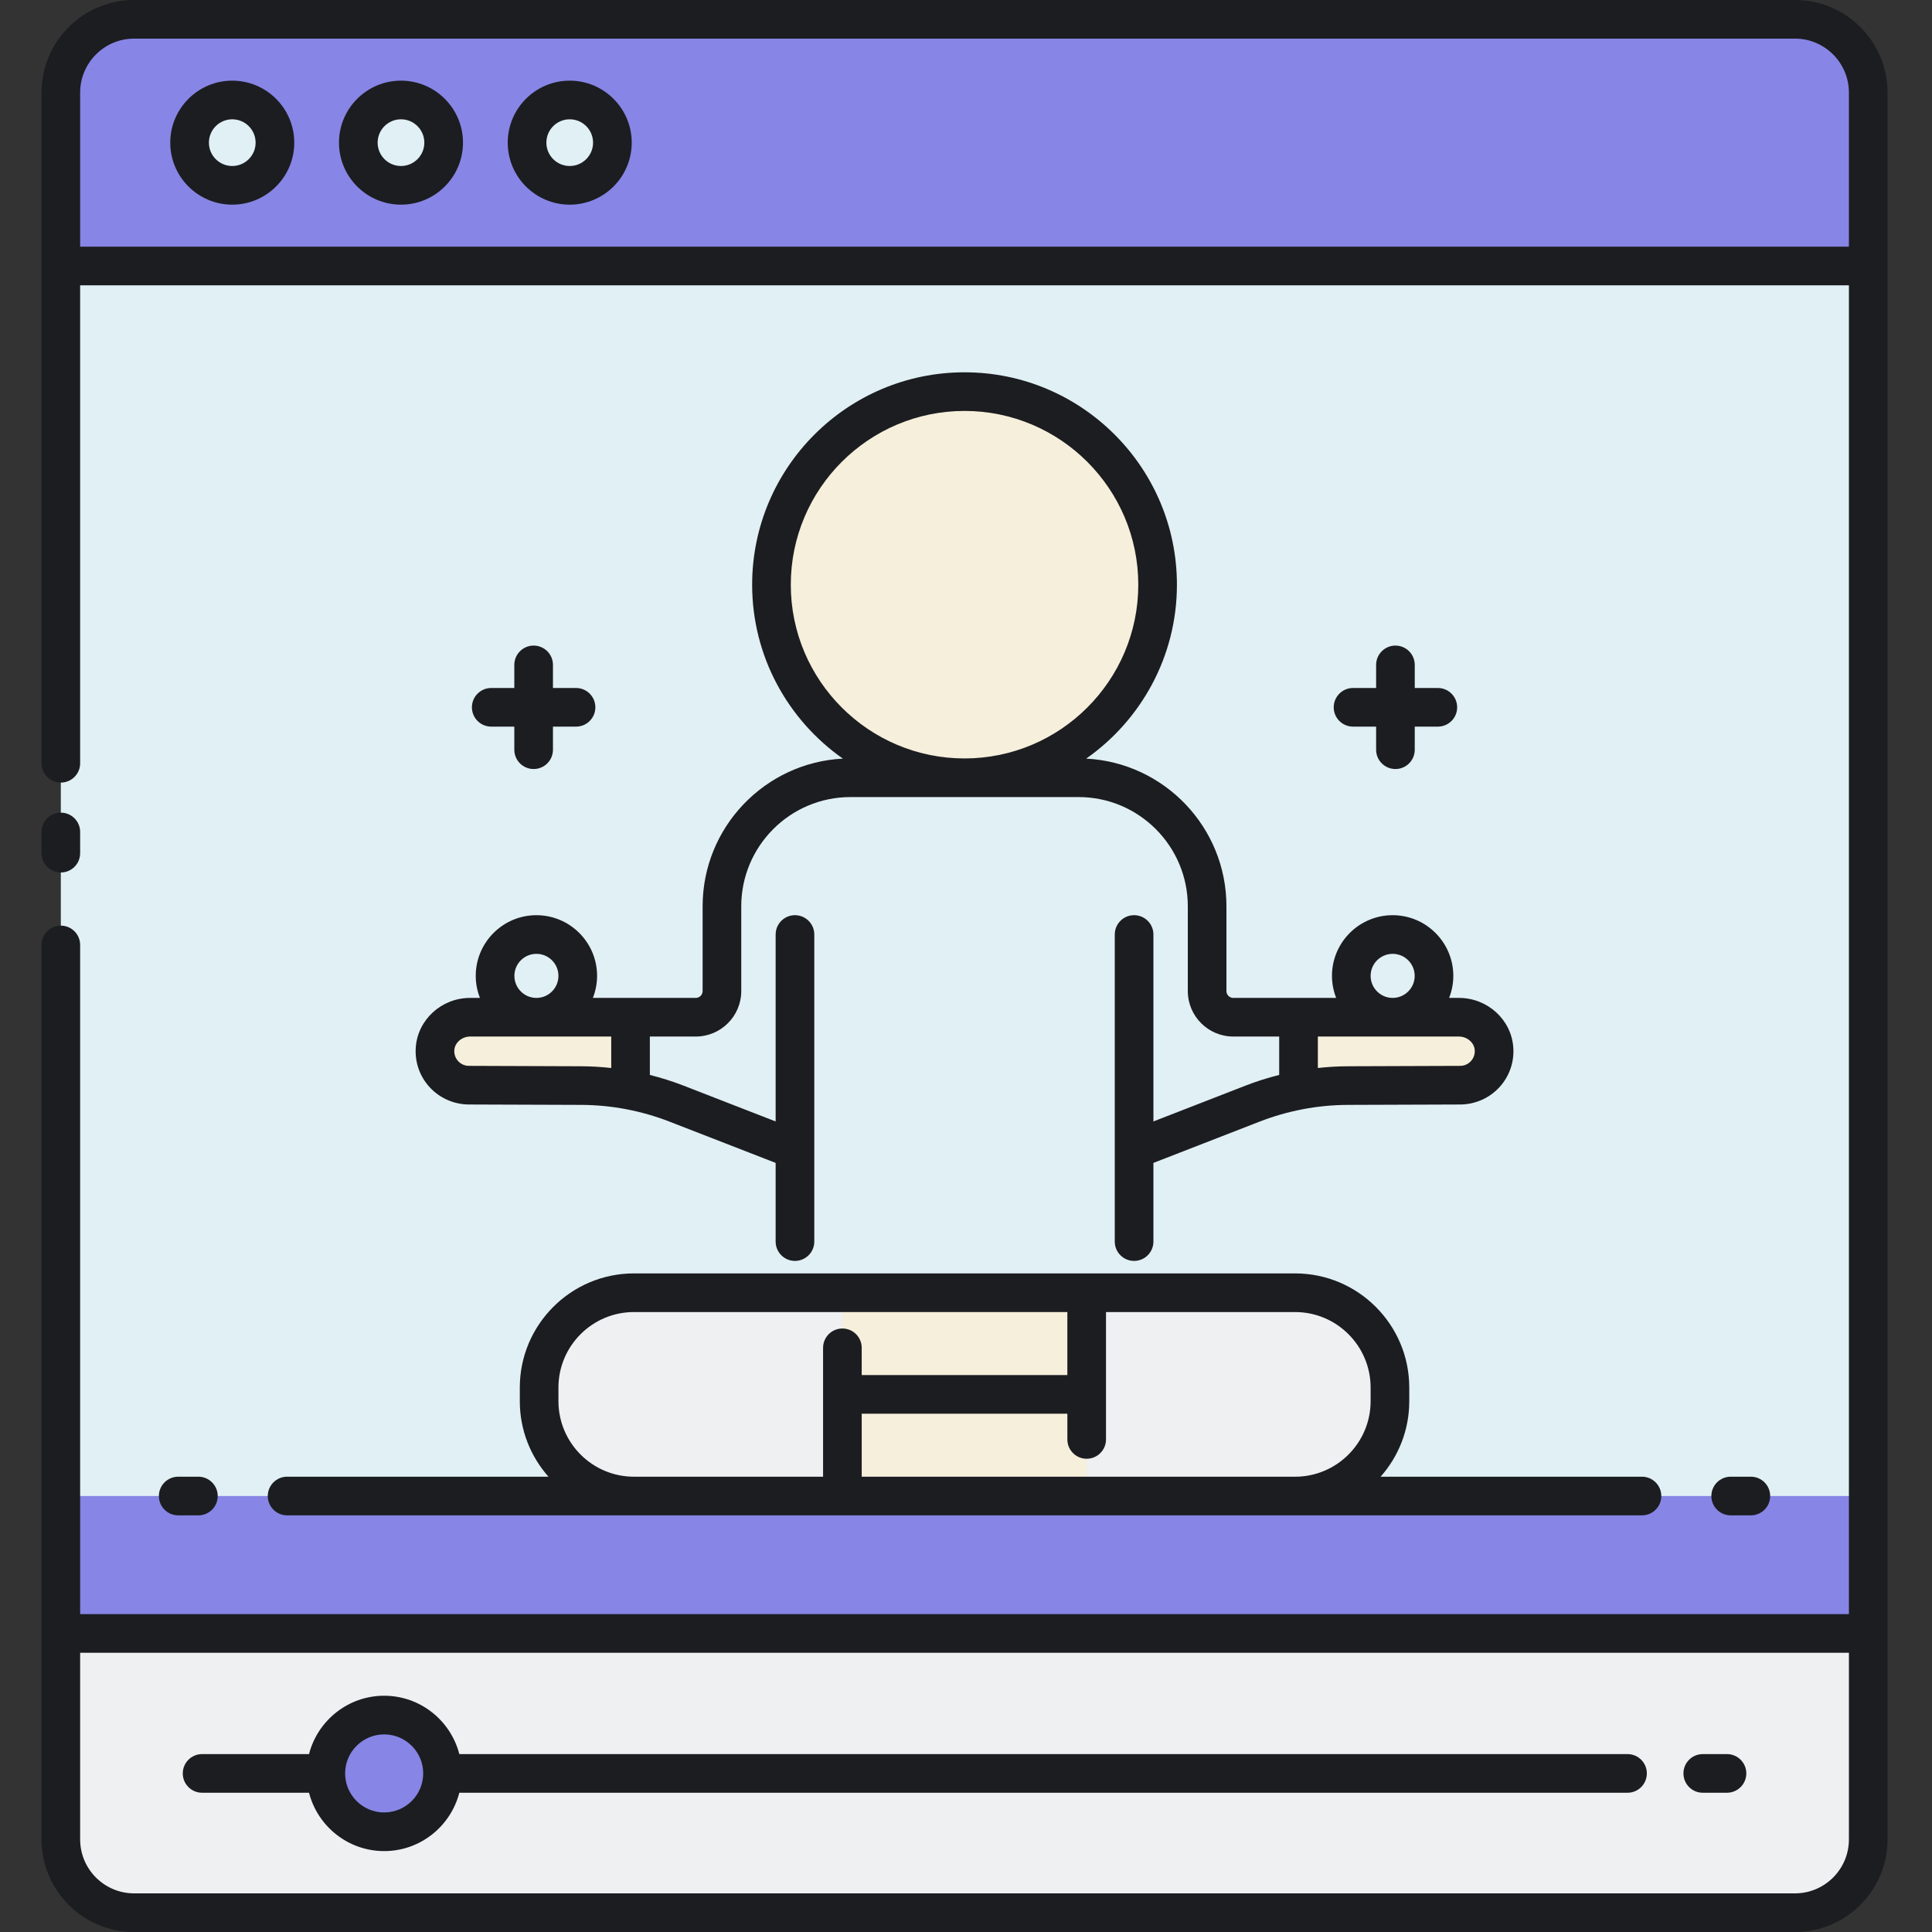 <!-- icon666.com - MILLIONS vector ICONS FREE --><svg viewBox="-11 0 512 512" xmlns="http://www.w3.org/2000/svg"><rect x="-11" y="0" width="512" height="512" fill="#333333" stroke="none"/><path d="m5.121 70.488h478.98v362.395h-478.98zm0 0" fill="#ecf4f7" style="fill: rgb(224, 240, 245);"></path><path d="m5.121 432.883v54.586c0 10.719 8.691 19.41 19.41 19.41h440.16c10.719 0 19.41-8.691 19.41-19.41v-54.586zm0 0" fill="#aab1ba" style="fill: rgb(239, 240, 241);"></path><path d="m5.121 396.461h478.98v36.422h-478.98zm0 0" fill="#83e1e5" style="fill: rgb(135, 133, 229);"></path><path d="m106.27 469.973c0 8.543-6.922 15.465-15.465 15.465-8.539 0-15.461-6.922-15.461-15.465 0-8.539 6.922-15.465 15.461-15.465 8.543 0 15.465 6.926 15.465 15.465zm0 0" fill="#83e1e5" style="fill: rgb(135, 133, 229);"></path><path d="m464.691 5.121h-440.16c-10.719 0-19.41 8.691-19.41 19.41v45.957h478.98v-45.957c0-10.719-8.691-19.41-19.41-19.41zm0 0" fill="#83e1e5" style="fill: rgb(135, 133, 229);"></path><g fill="#ecf4f7"><path d="m61.859 37.805c0 6.246-5.062 11.309-11.309 11.309-6.246 0-11.309-5.062-11.309-11.309 0-6.246 5.062-11.309 11.309-11.309 6.246 0 11.309 5.062 11.309 11.309zm0 0" fill="#ecf4f7" style="fill: rgb(224, 240, 245);"></path><path d="m106.574 37.805c0 6.246-5.062 11.309-11.309 11.309s-11.309-5.062-11.309-11.309c0-6.246 5.062-11.309 11.309-11.309s11.309 5.062 11.309 11.309zm0 0" fill="#ecf4f7" style="fill: rgb(224, 240, 245);"></path><path d="m151.289 37.805c0 6.246-5.062 11.309-11.309 11.309-6.246 0-11.309-5.062-11.309-11.309 0-6.246 5.062-11.309 11.309-11.309 6.246 0 11.309 5.062 11.309 11.309zm0 0" fill="#ecf4f7" style="fill: rgb(224, 240, 245);"></path></g><path d="m156.098 269.574h-42.824c-4.973 0-9.004 4.031-9.004 9.004 0 4.945 3.988 8.969 8.938 9.004l29.828.109c4.395.016 8.77.445 13.062 1.273zm0 0" fill="#fddf7f" style="fill: rgb(245, 239, 219);"></path><path d="m295.777 154.949c0 28.258-22.91 51.164-51.168 51.164s-51.164-22.906-51.164-51.164c0-28.258 22.906-51.168 51.164-51.168s51.168 22.91 51.168 51.168zm0 0" fill="#fddf7f" style="fill: rgb(245, 239, 219);"></path><path d="m332.215 396.461h-175.207c-13.883 0-25.133-11.254-25.133-25.133v-3.609c0-13.879 11.25-25.133 25.133-25.133h175.207c13.879 0 25.133 11.254 25.133 25.133v3.609c0 13.879-11.254 25.133-25.133 25.133zm0 0" fill="#aab1ba" style="fill: rgb(239, 240, 241);"></path><path d="m212.242 342.586h64.738v53.875h-64.738zm0 0" fill="#fddf7f" style="fill: rgb(245, 239, 219);"></path><path d="m333.121 269.574h42.824c4.973 0 9.008 4.031 9.008 9.004 0 4.945-3.992 8.969-8.938 9.004l-29.832.109c-4.395.016-8.766.445-13.062 1.273zm0 0" fill="#fddf7f" style="fill: rgb(245, 239, 219);"></path><path d="m50.551 21.375c-9.059 0-16.43 7.371-16.43 16.43 0 9.059 7.371 16.43 16.43 16.43 9.059 0 16.43-7.371 16.43-16.43 0-9.059-7.371-16.43-16.43-16.43zm0 22.617c-3.414 0-6.188-2.773-6.188-6.188 0-3.414 2.773-6.188 6.188-6.188 3.414 0 6.188 2.777 6.188 6.188 0 3.414-2.773 6.188-6.188 6.188zm44.715-22.617c-9.059 0-16.43 7.371-16.43 16.43 0 9.059 7.371 16.43 16.43 16.43s16.43-7.371 16.43-16.43c0-9.059-7.371-16.43-16.43-16.43zm0 22.617c-3.414 0-6.188-2.773-6.188-6.188 0-3.414 2.773-6.188 6.188-6.188s6.188 2.777 6.188 6.188c0 3.414-2.773 6.188-6.188 6.188zm44.715-22.617c-9.059 0-16.426 7.371-16.426 16.43 0 9.059 7.367 16.43 16.426 16.43 9.059 0 16.43-7.371 16.43-16.43 0-9.059-7.371-16.43-16.43-16.43zm0 22.617c-3.41 0-6.188-2.773-6.188-6.188 0-3.414 2.777-6.188 6.188-6.188 3.414 0 6.188 2.777 6.188 6.188 0 3.414-2.773 6.188-6.188 6.188zm-139.98 182.105v-5.621c0-2.824 2.293-5.117 5.121-5.117s5.117 2.293 5.117 5.117v5.621c0 2.828-2.289 5.121-5.117 5.121s-5.121-2.293-5.121-5.121zm464.691-226.098h-440.16c-13.527 0-24.531 11.004-24.531 24.531v177.746c0 2.824 2.293 5.117 5.121 5.117s5.117-2.293 5.117-5.117v-126.668h468.742v352.152h-468.742v-177.336c0-2.828-2.289-5.121-5.117-5.121s-5.121 2.293-5.121 5.121v237.043c0 13.527 11.004 24.531 24.531 24.531h440.16c13.527 0 24.531-11.004 24.531-24.531v-462.938c0-13.527-11.004-24.531-24.531-24.531zm14.289 487.469c0 7.879-6.41 14.293-14.289 14.293h-440.16c-7.879 0-14.293-6.414-14.293-14.293v-49.465h468.742zm0-422.098h-468.742v-40.84c0-7.879 6.414-14.293 14.293-14.293h440.16c7.879 0 14.289 6.414 14.289 14.293zm-379.797 212.227c-.27 3.938 1.055 7.695 3.73 10.578 2.637 2.848 6.375 4.496 10.273 4.527l29.832.105c4.043.016 8.047.402 11.98 1.152.043.008.082.02.125.027 3.84.738 7.613 1.824 11.293 3.254l28.137 10.941v20.852c0 2.828 2.293 5.121 5.121 5.121s5.121-2.293 5.121-5.121v-81.379c0-2.828-2.293-5.121-5.121-5.121s-5.121 2.293-5.121 5.121v49.543l-24.422-9.5c-2.926-1.137-5.898-2.07-8.914-2.828v-10.176h12.168c6.648 0 12.055-5.406 12.055-12.055v-22.473c0-15.953 12.98-28.934 28.938-28.934h60.465c15.957 0 28.938 12.98 28.938 28.934v22.473c0 6.648 5.406 12.055 12.055 12.055h12.164v10.176c-3.012.758-5.988 1.691-8.91 2.828l-24.422 9.496v-49.539c0-2.828-2.293-5.121-5.121-5.121s-5.121 2.293-5.121 5.121v57.012.016 24.355c0 2.824 2.293 5.117 5.121 5.117s5.121-2.293 5.121-5.117v-20.855l28.133-10.941c3.684-1.43 7.457-2.512 11.293-3.254.043-.008.086-.016.125-.027 3.938-.75 7.938-1.137 11.984-1.152l29.852-.105c3.879-.031 7.617-1.68 10.254-4.523 2.672-2.887 4-6.645 3.73-10.582-.504-7.371-6.828-13.141-14.398-13.141h-2.609c.711-1.812 1.113-3.781 1.113-5.84 0-8.867-7.211-16.082-16.078-16.082-8.867 0-16.078 7.215-16.078 16.082 0 2.059.402 4.027 1.113 5.84h-27.266c-1.004 0-1.816-.812-1.816-1.812v-22.477c0-20.926-16.496-38.078-37.168-39.125 14.523-10.188 24.047-27.047 24.047-46.094 0-31.039-25.25-56.285-56.285-56.285-31.039 0-56.285 25.25-56.285 56.285 0 19.047 9.52 35.906 24.043 46.094-20.672 1.047-37.168 18.199-37.168 39.125v22.473c0 1-.816 1.816-1.812 1.816h-27.27c.711-1.816 1.113-3.781 1.113-5.844 0-8.867-7.211-16.078-16.078-16.078-8.863 0-16.078 7.211-16.078 16.078 0 2.062.406 4.027 1.113 5.844h-2.609c-7.57 0-13.895 5.77-14.398 13.141zm258.883-24.82c3.219 0 5.84 2.617 5.84 5.84 0 3.219-2.621 5.84-5.84 5.84s-5.84-2.621-5.84-5.84c0-3.223 2.617-5.84 5.84-5.84zm-19.824 21.918h37.398c2.168 0 4.043 1.613 4.18 3.602.074 1.09-.289 2.129-1.023 2.922s-1.738 1.234-2.797 1.246l-29.836.105c-2.656.012-5.301.176-7.922.461zm-139.676-119.746c0-25.391 20.656-46.047 46.043-46.047 25.391 0 46.047 20.656 46.047 46.047 0 25.387-20.656 46.043-46.047 46.043-25.387 0-46.043-20.656-46.043-46.043zm-67.41 97.828c3.219 0 5.836 2.617 5.836 5.84 0 3.219-2.617 5.84-5.836 5.84-3.223 0-5.84-2.621-5.84-5.84 0-3.223 2.617-5.84 5.84-5.84zm19.824 21.918v8.336c-2.625-.289-5.266-.453-7.926-.461l-29.809-.109c-1.086-.008-2.086-.449-2.82-1.242-.738-.793-1.102-1.832-1.027-2.926.137-1.984 2.012-3.598 4.18-3.598zm284.148 195.277c0-2.828 2.289-5.121 5.117-5.121h6.422c2.828 0 5.121 2.293 5.121 5.121s-2.293 5.121-5.121 5.121h-6.422c-2.828 0-5.117-2.293-5.117-5.121zm-392.574 5.121h28.336c2.285 8.875 10.336 15.465 19.914 15.465 9.582 0 17.629-6.59 19.918-15.465h309.59c2.828 0 5.117-2.293 5.117-5.121s-2.289-5.121-5.117-5.121h-309.59c-2.285-8.875-10.336-15.465-19.918-15.465-9.578 0-17.625 6.59-19.914 15.465h-28.336c-2.828 0-5.121 2.293-5.121 5.121s2.293 5.121 5.121 5.121zm48.25-15.465c5.707 0 10.348 4.641 10.348 10.344s-4.641 10.344-10.348 10.344c-5.703 0-10.344-4.641-10.344-10.344 0-5.707 4.641-10.344 10.344-10.344zm-30.84-63.168c0 2.828 2.293 5.121 5.121 5.121h359.055c2.828 0 5.117-2.293 5.117-5.121 0-2.828-2.289-5.121-5.117-5.121h-69.266c4.723-5.336 7.594-12.344 7.594-20.012v-3.609c0-16.68-13.57-30.254-30.254-30.254h-175.207c-16.68 0-30.254 13.574-30.254 30.254v3.609c0 7.668 2.875 14.676 7.594 20.012h-69.262c-2.828 0-5.121 2.293-5.121 5.121zm217.016-9.879c2.828 0 5.121-2.293 5.121-5.121v-33.754h50.113c11.035 0 20.012 8.977 20.012 20.012v3.609c0 11.035-8.977 20.016-20.012 20.016h-114.852v-16.699h54.5v6.816c-.004 2.828 2.289 5.121 5.117 5.121zm-139.988-18.863c0-11.035 8.98-20.012 20.016-20.012h114.852v16.695h-54.5v-7.215c0-2.828-2.289-5.121-5.117-5.121-2.832 0-5.121 2.293-5.121 5.121v34.156h-50.113c-11.035 0-20.016-8.98-20.016-20.016zm-100.766 33.863c-2.828 0-5.121-2.293-5.121-5.121 0-2.828 2.293-5.121 5.121-5.121h5.348c2.828 0 5.121 2.293 5.121 5.121 0 2.828-2.293 5.121-5.121 5.121zm411.422 0c-2.828 0-5.121-2.293-5.121-5.121 0-2.828 2.293-5.121 5.121-5.121h5.348c2.828 0 5.117 2.293 5.117 5.121 0 2.828-2.289 5.121-5.117 5.121zm-312.109-225.375v6.117h6.117c2.828 0 5.121 2.293 5.121 5.121 0 2.828-2.293 5.117-5.121 5.117h-6.117v6.121c0 2.828-2.293 5.117-5.121 5.117s-5.121-2.289-5.121-5.117v-6.121h-6.117c-2.828 0-5.121-2.289-5.121-5.117 0-2.828 2.293-5.121 5.121-5.121h6.117v-6.117c0-2.828 2.293-5.121 5.121-5.121s5.121 2.293 5.121 5.121zm228.383 0v6.117h6.121c2.828 0 5.117 2.293 5.117 5.121 0 2.828-2.289 5.117-5.117 5.117h-6.121v6.121c0 2.828-2.289 5.117-5.117 5.117-2.828 0-5.121-2.289-5.121-5.117v-6.121h-6.117c-2.828 0-5.121-2.289-5.121-5.117 0-2.828 2.293-5.121 5.121-5.121h6.117v-6.117c0-2.828 2.293-5.121 5.121-5.121 2.828 0 5.117 2.293 5.117 5.121zm0 0" fill="#1c1d21"></path></svg>